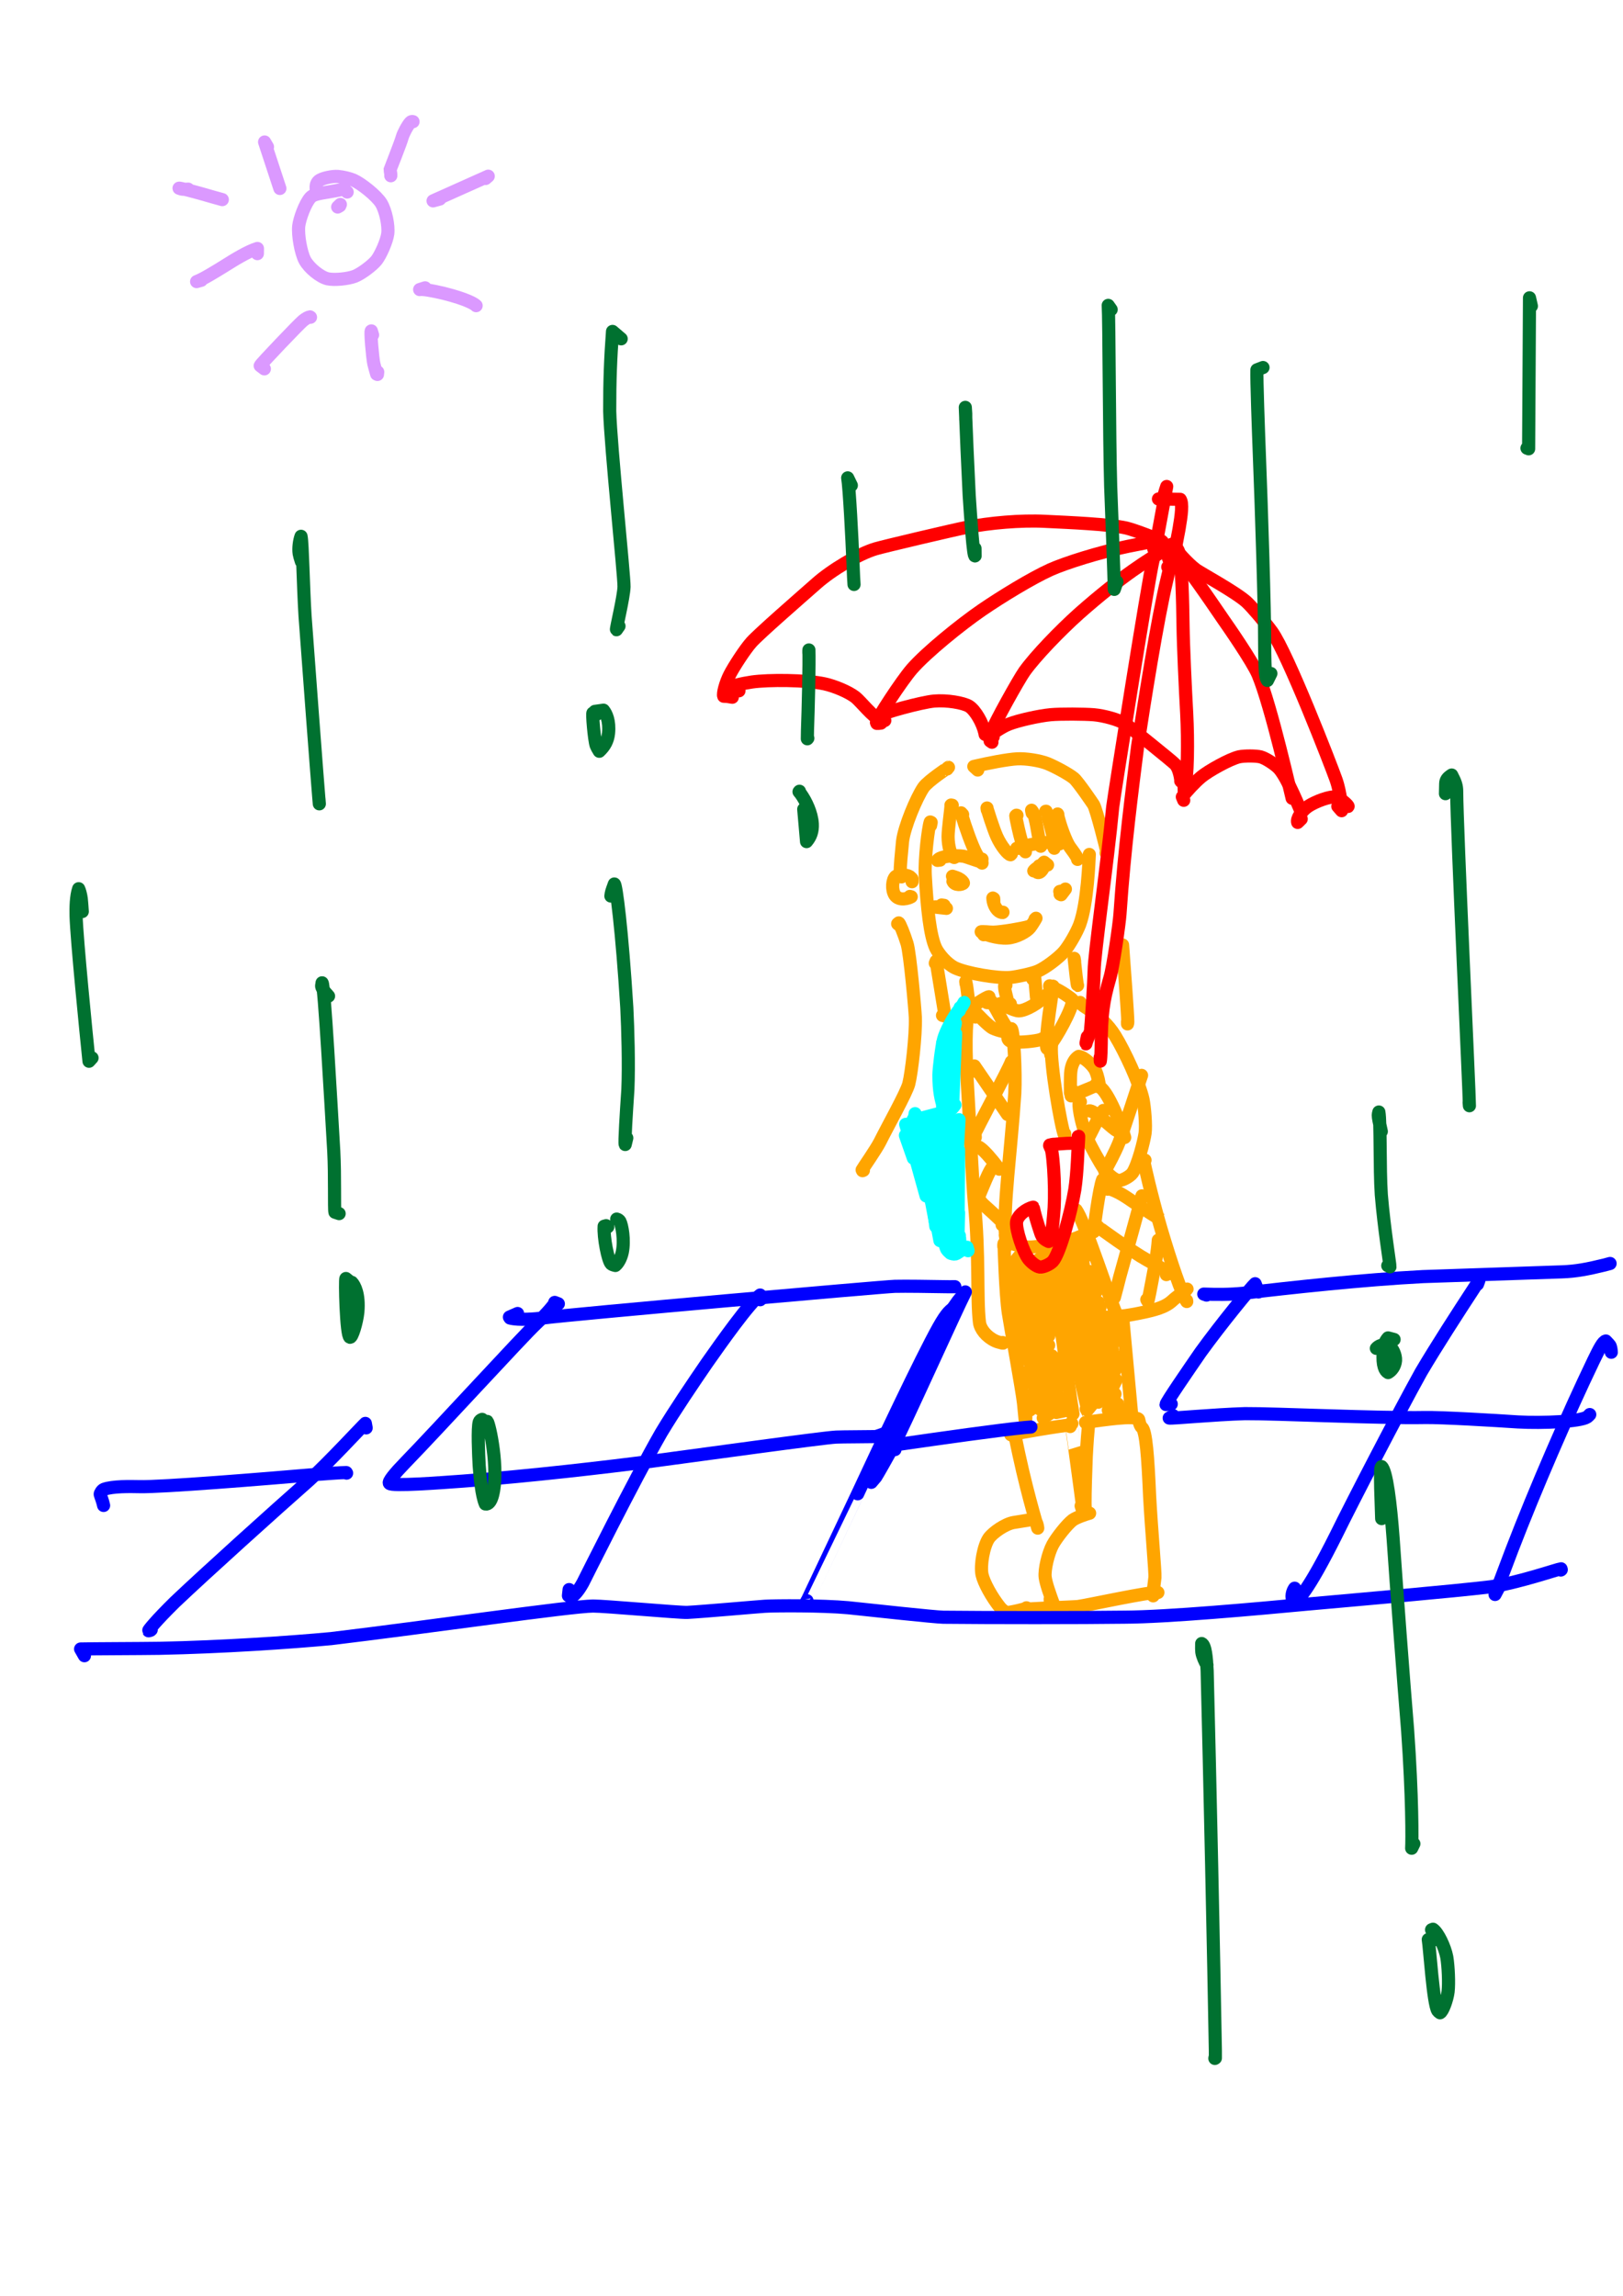 <?xml version="1.0" encoding="UTF-8" standalone="no"?>
<!DOCTYPE svg PUBLIC "-//W3C//DTD SVG 1.1//EN" "http://www.w3.org/Graphics/SVG/1.1/DTD/svg11.dtd">
<svg width="128.40" height="181.68" viewBox="0.00 0.00 535.00 757.00" xmlns="http://www.w3.org/2000/svg" xmlns:xlink="http://www.w3.org/1999/xlink">
<g stroke-linecap="round" id="71">
<path d="M306.75,272.15 C306.75,272.15 306.95,271.12 306.95,271.12 C306.95,271.12 306.64,270.98 306.64,270.98 C306.01,272.78 304.73,282.95 305.00,288.53 C305.58,299.12 306.55,308.51 308.48,312.59 C309.41,314.50 312.07,317.75 314.81,319.08 C318.46,320.81 328.79,322.64 333.10,322.23 C335.09,322.04 340.00,321.03 342.10,320.16 C344.56,319.11 348.92,315.83 350.72,313.76 C352.50,311.68 354.95,307.33 355.91,304.79 C358.52,297.70 358.97,283.52 359.08,281.68 C359.08,281.68 359.04,281.84 359.04,281.84" fill="none" stroke="rgb(255, 165, 0)" stroke-width="4.33" stroke-opacity="1.00" stroke-linejoin="round"/>
<path d="M312.22,253.51 C312.22,253.51 312.28,253.25 312.28,253.25 C312.28,253.25 312.65,252.96 312.65,252.96 C312.71,252.96 305.98,257.39 304.45,259.54 C302.09,262.98 298.04,272.68 297.51,277.39 C297.24,280.29 296.59,286.40 296.78,287.87 C296.87,288.48 297.08,289.02 297.18,289.08" fill="none" stroke="rgb(255, 165, 0)" stroke-width="4.33" stroke-opacity="1.00" stroke-linejoin="round"/>
<path d="M296.41,304.77 C296.41,304.77 296.13,304.75 296.13,304.75 C296.13,304.75 295.90,304.55 295.90,304.55 C295.90,304.55 296.26,304.25 296.26,304.25 C296.60,304.44 297.99,307.84 299.00,311.06 C300.01,314.36 301.64,333.02 301.73,335.41 C301.95,341.16 300.48,353.79 299.57,357.32 C298.75,360.37 292.77,371.00 290.04,376.47 C288.75,379.00 284.55,384.98 284.19,385.67 C284.19,385.67 284.32,385.94 284.32,385.94 C284.32,385.94 284.61,385.82 284.61,385.82" fill="none" stroke="rgb(255, 165, 0)" stroke-width="4.33" stroke-opacity="1.00" stroke-linejoin="round"/>
<path d="M308.31,317.53 C308.31,317.53 308.58,316.86 308.58,316.86 C308.58,316.86 311.53,334.95 311.53,334.95 C311.53,334.95 310.69,334.75 310.69,334.75" fill="none" stroke="rgb(255, 165, 0)" stroke-width="4.33" stroke-opacity="1.00" stroke-linejoin="round"/>
<path d="M354.24,316.92 C354.24,316.92 354.08,315.93 354.08,315.93 C354.23,317.31 354.56,320.29 354.74,321.89 C354.97,323.78 355.14,324.84 355.20,324.86" fill="none" stroke="rgb(255, 165, 0)" stroke-width="4.33" stroke-opacity="1.00" stroke-linejoin="round"/>
<path d="M322.30,253.86 C322.30,253.86 321.01,252.68 321.01,252.68 C325.41,251.62 332.17,250.32 335.33,250.16 C338.26,250.02 342.72,250.73 345.18,251.69 C347.75,252.71 352.41,255.24 354.01,256.58 C355.38,257.74 360.31,265.01 360.49,265.31 C361.45,266.96 364.90,280.62 364.83,280.86 C364.81,280.93 364.73,281.04 364.61,281.18" fill="none" stroke="rgb(255, 165, 0)" stroke-width="4.33" stroke-opacity="1.00" stroke-linejoin="round"/>
<path d="M370.14,313.56 C370.14,313.56 370.04,311.53 370.04,311.53 C370.55,318.35 371.77,334.70 371.76,336.83 C371.75,337.17 371.73,337.41 371.67,337.55 C371.67,337.55 371.66,336.79 371.66,336.79" fill="none" stroke="rgb(255, 165, 0)" stroke-width="4.33" stroke-opacity="1.00" stroke-linejoin="round"/>
<path d="M313.90,265.46 C313.90,265.46 313.46,265.44 313.46,265.44 C313.46,265.44 313.52,265.39 313.52,265.39 C313.43,266.97 312.53,273.32 312.52,275.78 C312.53,279.15 313.48,281.63 313.97,282.44 C313.97,282.44 314.55,282.69 314.55,282.69 C314.55,282.69 314.80,282.56 314.80,282.56" fill="none" stroke="rgb(255, 165, 0)" stroke-width="4.33" stroke-opacity="1.00" stroke-linejoin="round"/>
<path d="M317.32,268.53 C317.32,268.53 316.81,267.97 316.81,267.97 C318.31,273.01 320.40,278.78 321.76,281.34 C322.63,282.98 323.74,284.72 323.73,284.53 C323.73,284.53 323.63,284.43 323.63,284.43" fill="none" stroke="rgb(255, 165, 0)" stroke-width="4.33" stroke-opacity="1.00" stroke-linejoin="round"/>
<path d="M325.44,266.98 C325.44,266.98 325.36,266.37 325.36,266.37 C325.39,266.75 327.39,273.11 328.57,275.76 C330.06,279.06 332.34,281.72 333.11,281.79 C333.11,281.79 333.41,281.47 333.41,281.47" fill="none" stroke="rgb(255, 165, 0)" stroke-width="4.33" stroke-opacity="1.00" stroke-linejoin="round"/>
<path d="M335.23,268.79 C335.23,268.79 335.05,268.75 335.05,268.75 C335.05,268.75 334.84,268.94 334.84,268.94 C334.93,270.14 336.12,275.32 336.72,277.33 C337.04,278.40 337.43,279.43 338.02,280.82" fill="none" stroke="rgb(255, 165, 0)" stroke-width="4.33" stroke-opacity="1.00" stroke-linejoin="round"/>
<path d="M340.24,268.05 C340.24,268.05 340.05,267.11 340.05,267.11 C340.95,268.07 341.46,270.57 342.25,275.27 C342.59,277.36 342.81,278.31 343.07,278.98" fill="none" stroke="rgb(255, 165, 0)" stroke-width="4.33" stroke-opacity="1.00" stroke-linejoin="round"/>
<path d="M344.83,267.44 C344.83,267.44 344.70,267.46 344.70,267.46 C345.05,267.77 346.63,273.29 347.11,275.71 C347.73,278.87 347.61,279.53 347.53,279.64 C347.49,279.59 347.47,279.56 347.46,279.54 C347.45,279.52 347.45,279.49 347.44,279.45" fill="none" stroke="rgb(255, 165, 0)" stroke-width="4.33" stroke-opacity="1.00" stroke-linejoin="round"/>
<path d="M348.71,268.50 C348.71,268.50 348.63,268.35 348.63,268.35 C348.61,268.30 348.60,268.46 348.61,268.51 C349.44,272.33 351.52,277.70 352.68,279.26 C355.06,282.43 355.22,283.00 355.21,283.32" fill="none" stroke="rgb(255, 165, 0)" stroke-width="4.33" stroke-opacity="1.00" stroke-linejoin="round"/>
<path d="M309.86,283.56 C309.86,283.56 309.02,283.65 309.02,283.65 C309.72,282.18 315.24,281.90 317.55,282.27 C318.72,282.46 322.65,284.06 323.29,284.02 C323.29,284.02 323.71,283.23 323.71,283.23" fill="none" stroke="rgb(255, 165, 0)" stroke-width="4.33" stroke-opacity="1.00" stroke-linejoin="round"/>
<path d="M337.11,279.98 C336.93,279.84 336.55,279.69 336.15,279.66 C335.99,279.65 335.66,279.65 335.16,279.65 C337.53,278.49 347.49,277.16 348.84,277.77 C348.98,277.83 349.12,277.98 349.27,278.20" fill="none" stroke="rgb(255, 165, 0)" stroke-width="4.33" stroke-opacity="1.00" stroke-linejoin="round"/>
<path d="M315.22,289.48 C315.22,289.48 314.72,289.49 314.72,289.49 C314.72,289.49 314.49,289.87 314.49,289.87 C314.49,289.87 315.82,290.78 315.82,290.78 C315.33,288.74 314.09,290.14 314.10,290.49 C314.74,292.06 317.23,291.69 317.58,291.11 C317.58,290.79 316.91,290.06 315.98,289.60 C315.36,289.29 313.69,288.76 313.73,288.81" fill="none" stroke="rgb(255, 165, 0)" stroke-width="4.33" stroke-opacity="1.00" stroke-linejoin="round"/>
<path d="M345.32,285.15 C345.32,285.15 344.18,284.24 344.18,284.24 C344.18,284.24 341.44,287.17 341.44,287.17 C342.66,288.75 344.01,286.07 344.07,285.68 C343.05,284.95 341.02,286.68 340.77,287.11 C340.77,287.11 343.03,285.61 343.03,285.61 C343.03,285.61 342.94,285.31 342.94,285.31 C342.94,285.31 342.55,285.44 342.55,285.44" fill="none" stroke="rgb(255, 165, 0)" stroke-width="4.33" stroke-opacity="1.00" stroke-linejoin="round"/>
<path d="M349.45,294.81 C349.53,294.50 349.64,294.07 349.72,293.89 C349.74,293.84 349.76,293.80 349.78,293.77 C349.78,293.77 349.86,294.83 349.86,294.83 C349.86,294.83 351.19,293.10 351.19,293.10 C351.19,293.10 349.78,294.97 349.78,294.97 C349.78,294.97 349.34,293.88 349.34,293.88" fill="none" stroke="rgb(255, 165, 0)" stroke-width="4.33" stroke-opacity="1.00" stroke-linejoin="round"/>
<path d="M308.56,298.95 C308.56,298.95 307.88,299.01 307.88,299.01 C307.88,299.01 311.97,299.46 311.97,299.46 C311.97,299.46 310.38,298.35 310.38,298.35 C310.38,298.35 311.21,298.46 311.21,298.46" fill="none" stroke="rgb(255, 165, 0)" stroke-width="4.33" stroke-opacity="1.00" stroke-linejoin="round"/>
<path d="M327.60,297.56 C327.61,297.16 327.61,296.89 327.60,296.76 C327.60,296.63 327.58,296.45 327.55,296.22 C327.55,296.22 327.28,296.06 327.28,296.06 C327.34,297.56 327.90,299.05 328.91,300.09 C329.43,300.63 330.12,300.87 330.50,300.84 C330.50,300.84 330.62,300.73 330.62,300.73 C330.62,300.73 330.45,300.77 330.45,300.77" fill="none" stroke="rgb(255, 165, 0)" stroke-width="4.33" stroke-opacity="1.00" stroke-linejoin="round"/>
<path d="M324.27,308.16 C324.24,308.05 324.21,307.96 324.17,307.90 C324.02,307.55 323.35,307.06 323.43,307.20 C324.06,307.91 328.64,309.49 332.14,309.25 C335.25,309.01 338.50,307.06 339.47,305.86 C340.11,305.05 341.04,303.57 341.50,302.71 C341.50,302.71 341.19,303.01 341.19,303.01" fill="none" stroke="rgb(255, 165, 0)" stroke-width="4.33" stroke-opacity="1.00" stroke-linejoin="round"/>
<path d="M324.27,307.29 C324.27,307.29 323.60,307.26 323.60,307.26 C324.02,306.96 326.08,307.33 327.45,307.31 C330.30,307.26 337.23,306.02 338.91,305.51 C339.17,305.43 339.49,305.29 339.88,305.09" fill="none" stroke="rgb(255, 165, 0)" stroke-width="4.33" stroke-opacity="1.00" stroke-linejoin="round"/>
<path d="M300.65,290.68 C300.65,290.53 300.65,290.39 300.65,290.25 C300.65,290.07 300.65,289.90 300.65,289.73 C300.56,289.65 300.14,289.16 299.92,289.01 C298.70,288.25 296.08,288.28 295.28,288.92 C294.12,289.90 293.80,293.31 295.01,295.12 C296.44,297.15 299.52,296.16 300.37,295.64 C300.37,295.64 299.90,295.53 299.90,295.53" fill="none" stroke="rgb(255, 165, 0)" stroke-width="4.33" stroke-opacity="1.00" stroke-linejoin="round"/>
<path d="M318.58,324.68 C318.51,324.53 318.46,324.40 318.43,324.29 C318.41,324.18 318.38,323.95 318.35,323.58 C318.54,324.51 318.67,325.23 318.74,325.74 C318.93,327.34 319.21,329.50 319.36,329.95" fill="none" stroke="rgb(255, 165, 0)" stroke-width="4.33" stroke-opacity="1.00" stroke-linejoin="round"/>
<path d="M331.58,324.81 C331.58,324.81 331.24,324.76 331.24,324.76 C331.00,325.04 331.31,326.61 331.46,327.26 C331.67,328.20 332.22,330.57 332.53,331.01 C332.53,331.01 332.87,331.16 332.87,331.16 C332.87,331.16 333.04,330.93 333.04,330.93" fill="none" stroke="rgb(255, 165, 0)" stroke-width="4.33" stroke-opacity="1.00" stroke-linejoin="round"/>
<path d="M340.43,322.77 C340.43,322.77 340.67,321.10 340.67,321.10 C340.93,321.05 341.12,322.06 341.33,324.99 C341.61,328.74 341.71,329.21 341.75,329.25 C341.75,329.25 341.73,328.98 341.73,328.98" fill="none" stroke="rgb(255, 165, 0)" stroke-width="4.33" stroke-opacity="1.00" stroke-linejoin="round"/>
<path d="M325.31,330.53 C325.31,330.22 325.31,330.02 325.32,329.93 C325.34,329.70 325.37,329.54 325.43,329.43 C325.52,329.28 325.85,328.91 326.00,328.60 C325.43,328.52 319.97,331.93 319.44,333.18 C318.14,336.47 318.32,347.69 318.89,357.30 C319.50,367.25 320.58,390.37 321.20,396.59 C322.91,413.79 321.91,428.19 322.87,435.99 C323.16,438.12 325.07,440.61 327.99,442.02 C328.57,442.29 329.31,442.53 330.24,442.74 C330.44,442.79 330.57,442.80 330.64,442.79 C330.64,442.79 330.52,442.59 330.52,442.59" fill="none" stroke="rgb(255, 165, 0)" stroke-width="4.33" stroke-opacity="1.00" stroke-linejoin="round"/>
<path d="M325.86,330.53 C325.86,330.53 325.86,330.45 325.86,330.45 C325.86,330.45 326.66,329.97 326.66,329.97 C327.21,330.39 329.61,335.06 330.38,336.41 C331.02,337.53 333.44,341.47 333.88,342.10 C334.06,342.37 334.30,342.66 334.58,342.98" fill="none" stroke="rgb(255, 165, 0)" stroke-width="4.33" stroke-opacity="1.00" stroke-linejoin="round"/>
<path d="M321.56,335.28 C321.56,335.28 321.69,333.87 321.69,333.87 C321.72,333.86 325.78,338.27 327.29,338.97 C329.13,339.81 331.68,340.37 332.62,340.26" fill="none" stroke="rgb(255, 165, 0)" stroke-width="4.33" stroke-opacity="1.00" stroke-linejoin="round"/>
<path d="M333.19,340.39 C333.19,340.39 333.02,340.27 333.02,340.27 C333.02,340.27 333.37,339.12 333.37,339.12 C334.18,339.64 334.87,353.66 334.51,360.46 C333.27,379.64 330.55,398.19 331.52,408.02 C331.52,408.02 331.38,407.15 331.38,407.15" fill="none" stroke="rgb(255, 165, 0)" stroke-width="4.33" stroke-opacity="1.00" stroke-linejoin="round"/>
<path d="M347.09,325.71 C347.08,325.60 347.06,325.35 347.06,325.30 C347.06,325.27 347.07,325.21 347.10,325.12 C346.86,327.06 346.66,328.57 346.27,331.11 C344.74,341.40 344.83,345.22 345.12,345.60 C346.32,345.30 352.20,335.25 353.30,331.14 C353.40,330.76 353.48,330.25 353.54,329.62 C353.19,329.11 349.57,326.63 347.43,325.74 C347.17,325.63 346.69,325.44 346.01,325.18 C346.01,325.18 346.00,324.99 346.00,324.99" fill="none" stroke="rgb(255, 165, 0)" stroke-width="4.33" stroke-opacity="1.00" stroke-linejoin="round"/>
<path d="M356.14,363.24 C356.14,363.24 355.95,363.15 355.95,363.15 C355.95,363.15 355.79,362.75 355.79,362.75 C355.77,362.93 355.65,363.89 355.69,364.54 C355.92,367.94 357.38,373.08 358.51,375.60 C359.67,378.15 362.48,383.21 363.97,385.38 C365.31,387.30 367.42,389.01 368.76,389.17 C369.95,389.27 372.57,387.78 373.34,386.66 C375.10,384.00 377.08,376.25 377.46,373.61 C377.82,371.01 377.30,364.92 376.76,362.36 C375.56,356.91 370.71,346.56 367.59,341.47 C365.31,337.82 362.29,334.90 357.81,332.05 C356.67,331.33 356.02,330.69 356.03,330.47" fill="none" stroke="rgb(255, 165, 0)" stroke-width="4.33" stroke-opacity="1.00" stroke-linejoin="round"/>
<path d="M354.01,360.36 C354.01,360.36 353.08,360.94 353.08,360.94 C353.08,360.94 353.10,361.28 353.10,361.28 C353.34,361.25 360.62,358.21 360.78,358.10 C360.93,358.01 361.09,357.82 361.27,357.53" fill="none" stroke="rgb(255, 165, 0)" stroke-width="4.33" stroke-opacity="1.00" stroke-linejoin="round"/>
<path d="M361.61,358.10 C361.82,358.12 362.36,358.29 362.71,358.50 C365.28,360.14 369.54,370.51 370.75,374.99 C370.75,374.99 370.14,373.78 370.14,373.78" fill="none" stroke="rgb(255, 165, 0)" stroke-width="4.33" stroke-opacity="1.00" stroke-linejoin="round"/>
<path d="M354.75,398.89 C354.75,398.89 354.55,398.84 354.55,398.84 C354.55,398.84 354.67,398.86 354.67,398.86 C357.23,401.52 366.60,430.82 368.21,433.68 C369.00,434.20 372.87,433.44 375.22,432.99 C381.00,431.84 384.18,430.92 386.51,428.74 C387.67,427.62 391.21,425.16 391.30,424.97 C391.30,424.97 390.26,425.67 390.26,425.67" fill="none" stroke="rgb(255, 165, 0)" stroke-width="4.33" stroke-opacity="1.00" stroke-linejoin="round"/>
<path d="M377.44,382.47 C377.44,382.47 377.04,382.60 377.04,382.60 C377.08,383.44 379.60,394.46 382.73,405.16 C386.05,416.36 389.61,426.79 391.20,429.07 C391.20,429.07 391.15,428.72 391.15,428.72" fill="none" stroke="rgb(255, 165, 0)" stroke-width="4.33" stroke-opacity="1.00" stroke-linejoin="round"/>
<path d="M331.93,408.84 C331.93,408.84 331.75,408.89 331.75,408.89 C331.75,408.89 331.56,409.33 331.56,409.33 C331.84,409.41 335.19,410.68 338.23,411.06 C341.65,411.45 348.79,409.66 352.57,408.81 C353.85,408.52 354.91,408.15 355.98,407.67 C355.98,407.67 355.91,408.03 355.91,408.03" fill="none" stroke="rgb(255, 165, 0)" stroke-width="4.33" stroke-opacity="1.00" stroke-linejoin="round"/>
<path d="M321.49,374.94 C321.43,374.19 321.40,373.79 321.40,373.75 C321.39,373.06 332.52,352.55 333.36,350.05 C333.36,350.05 333.26,350.55 333.26,350.55" fill="none" stroke="rgb(255, 165, 0)" stroke-width="4.33" stroke-opacity="1.00" stroke-linejoin="round"/>
<path d="M322.20,378.40 C322.20,378.40 321.79,378.03 321.79,378.03 C322.04,377.79 323.41,377.55 329.40,385.45 C328.39,384.83 327.74,384.59 327.23,384.76 C326.35,385.11 323.52,392.40 323.15,393.21 C322.48,394.69 322.52,395.56 324.26,397.19 C325.63,398.48 330.21,402.44 330.75,403.40 C330.75,403.40 330.34,403.80 330.34,403.80" fill="none" stroke="rgb(255, 165, 0)" stroke-width="4.33" stroke-opacity="1.00" stroke-linejoin="round"/>
<path d="M320.72,353.12 C320.78,352.68 320.83,352.38 320.88,352.21 C320.93,352.04 321.03,351.77 321.19,351.41 C321.19,351.41 332.12,367.40 332.12,367.40 C332.12,367.40 332.22,366.19 332.22,366.19" fill="none" stroke="rgb(255, 165, 0)" stroke-width="4.33" stroke-opacity="1.00" stroke-linejoin="round"/>
<path d="M364.16,385.96 C364.16,385.96 364.17,386.06 364.17,386.06 C365.40,383.89 367.46,380.17 368.87,376.64 C370.01,373.75 375.52,356.68 376.30,354.51 C376.30,354.51 376.02,354.87 376.02,354.87" fill="none" stroke="rgb(255, 165, 0)" stroke-width="4.33" stroke-opacity="1.00" stroke-linejoin="round"/>
<path d="M358.57,375.20 C358.57,375.20 358.55,375.37 358.55,375.37 C358.88,374.90 359.69,373.38 360.87,370.97 C362.48,367.69 362.96,366.96 363.71,366.07 C363.71,366.07 363.91,366.29 363.91,366.29" fill="none" stroke="rgb(255, 165, 0)" stroke-width="4.33" stroke-opacity="1.00" stroke-linejoin="round"/>
<path d="M359.31,366.24 C359.31,366.24 359.04,366.21 359.04,366.21 C360.54,365.91 365.46,370.86 367.56,372.38 C368.21,372.85 368.78,373.03 369.08,373.05" fill="none" stroke="rgb(255, 165, 0)" stroke-width="4.33" stroke-opacity="1.00" stroke-linejoin="round"/>
<path d="M353.75,359.65 C353.65,359.61 353.57,359.60 353.50,359.60 C353.43,359.60 353.29,359.63 353.06,359.69 C353.06,359.69 352.84,360.20 352.84,360.20 C352.91,360.32 352.70,355.26 353.02,352.88 C353.41,350.20 354.62,348.82 355.59,348.25 C357.26,348.37 360.38,351.24 361.14,353.02 C361.89,354.80 362.37,356.98 362.39,358.31 C362.39,358.31 362.31,357.89 362.31,357.89" fill="none" stroke="rgb(255, 165, 0)" stroke-width="4.33" stroke-opacity="1.00" stroke-linejoin="round"/>
<path d="M363.22,391.13 C363.22,391.13 363.47,388.89 363.47,388.89 C362.94,390.21 362.27,393.71 361.54,398.50 C360.82,403.47 360.64,405.01 360.54,406.07 C360.54,406.07 360.65,405.42 360.65,405.42" fill="none" stroke="rgb(255, 165, 0)" stroke-width="4.33" stroke-opacity="1.00" stroke-linejoin="round"/>
<path d="M376.51,394.56 C376.51,394.56 376.43,394.23 376.43,394.23 C375.77,397.07 371.12,413.69 369.12,420.88 C368.58,423.05 367.69,426.49 367.33,427.76 C367.28,427.32 367.25,427.03 367.24,426.88 C367.23,426.73 367.23,426.51 367.23,426.22" fill="none" stroke="rgb(255, 165, 0)" stroke-width="4.33" stroke-opacity="1.00" stroke-linejoin="round"/>
<path d="M381.84,409.68 C381.84,409.68 381.81,408.83 381.81,408.83 C381.59,412.62 380.43,418.68 379.76,422.21 C379.39,424.13 378.53,428.83 378.35,429.00 C378.35,429.00 378.03,428.44 378.03,428.44" fill="none" stroke="rgb(255, 165, 0)" stroke-width="4.33" stroke-opacity="1.00" stroke-linejoin="round"/>
<path d="M362.12,404.80 C362.12,404.80 362.03,404.50 362.03,404.50 C362.22,404.76 373.16,412.64 378.11,415.39 C380.98,416.98 385.37,419.41 385.38,419.81 C385.38,419.81 384.47,420.20 384.47,420.20" fill="none" stroke="rgb(255, 165, 0)" stroke-width="4.33" stroke-opacity="1.00" stroke-linejoin="round"/>
<path d="M365.10,392.04 C365.10,392.04 364.39,391.88 364.39,391.88 C365.29,391.52 368.27,392.67 371.53,394.85 C378.09,399.36 382.37,401.91 382.31,401.88 C382.31,401.88 381.84,401.41 381.84,401.41" fill="none" stroke="rgb(255, 165, 0)" stroke-width="4.33" stroke-opacity="1.00" stroke-linejoin="round"/>
<path d="M346.38,347.72 C346.33,347.38 346.15,346.43 346.17,346.12 C346.19,345.90 346.29,345.44 346.46,344.73 C346.46,344.73 346.60,344.66 346.60,344.66 C346.11,350.48 349.80,371.92 350.94,374.37 C350.94,374.37 350.97,373.76 350.97,373.76" fill="none" stroke="rgb(255, 165, 0)" stroke-width="4.33" stroke-opacity="1.00" stroke-linejoin="round"/>
<path d="M333.43,342.12 C333.43,342.12 332.24,342.29 332.24,342.29 C332.41,342.98 332.88,343.34 334.06,343.48 C336.50,343.76 341.29,343.24 342.85,342.76 C343.17,342.65 343.76,342.41 344.61,342.03" fill="none" stroke="rgb(255, 165, 0)" stroke-width="4.33" stroke-opacity="1.00" stroke-linejoin="round"/>
<path d="M330.98,331.69 C330.98,331.69 329.69,330.87 329.69,330.87 C330.09,330.92 334.06,333.21 335.81,333.25 C338.02,333.25 342.54,330.71 345.46,327.60 C346.40,326.59 347.03,325.64 347.17,325.25 C347.17,325.25 346.93,325.42 346.93,325.42" fill="none" stroke="rgb(255, 165, 0)" stroke-width="4.33" stroke-opacity="1.00" stroke-linejoin="round"/>
<path d="M331.23,411.82 C331.02,411.38 330.91,411.07 330.88,410.88 C330.85,410.70 330.88,410.39 330.96,409.95 C331.01,411.34 331.45,426.48 332.37,432.77 C332.90,436.38 336.99,458.70 337.39,462.66 C337.60,464.87 337.91,468.02 338.01,468.95 C338.01,468.95 338.15,467.35 338.15,467.35" fill="none" stroke="rgb(255, 165, 0)" stroke-width="4.33" stroke-opacity="1.00" stroke-linejoin="round"/>
<path d="M345.44,414.88 C345.44,414.88 345.51,414.25 345.51,414.25 C347.04,414.71 351.67,452.77 353.01,461.82 C353.34,463.91 353.79,466.59 353.75,466.53 C353.75,466.53 353.32,465.88 353.32,465.88" fill="none" stroke="rgb(255, 165, 0)" stroke-width="4.33" stroke-opacity="1.00" stroke-linejoin="round"/>
<path d="M348.86,414.16 C348.79,414.08 348.74,414.01 348.70,413.95 C348.61,413.80 348.54,413.64 348.48,413.47 C348.44,413.39 348.40,413.24 348.35,413.03 C348.44,413.01 349.96,423.11 351.85,432.56 C355.69,453.58 358.81,465.85 358.76,465.79 C358.76,465.79 358.05,464.49 358.05,464.49" fill="none" stroke="rgb(255, 165, 0)" stroke-width="4.33" stroke-opacity="1.00" stroke-linejoin="round"/>
<path d="M370.30,436.85 C370.28,436.54 370.25,435.89 370.25,435.87 C370.24,435.79 370.22,435.69 370.19,435.56 C370.19,435.56 372.96,465.51 372.96,465.51 C372.96,465.51 372.75,464.44 372.75,464.44" fill="none" stroke="rgb(255, 165, 0)" stroke-width="4.33" stroke-opacity="1.00" stroke-linejoin="round"/>
<path d="M337.12,413.45 C337.12,413.45 336.99,413.23 336.99,413.23 C336.66,413.41 335.86,414.20 335.07,415.27 C334.10,416.57 333.10,418.16 333.11,418.31 C333.11,418.31 338.14,414.04 338.14,414.04 C338.14,414.04 333.14,420.29 333.14,420.29 C333.14,420.29 339.62,415.45 339.62,415.45 C339.62,415.45 332.82,422.91 332.82,422.91 C332.82,422.91 343.66,414.20 343.66,414.20 C343.66,414.20 334.50,423.68 334.50,423.68 C334.50,423.68 346.75,416.69 346.75,416.69 C346.75,416.69 335.11,427.63 335.11,427.63 C335.11,427.63 344.11,420.05 344.11,420.05 C344.11,420.05 335.70,428.38 335.70,428.38 C335.70,428.38 347.95,419.73 347.95,419.73 C347.95,419.73 335.00,431.65 335.00,431.65 C335.00,431.65 345.75,424.20 345.75,424.20 C345.75,424.20 335.67,434.61 335.67,434.61 C335.67,434.61 345.11,427.60 345.11,427.60 C345.11,427.60 337.43,435.64 337.43,435.64 C337.43,435.64 346.87,429.72 346.87,429.72 C346.87,429.72 336.63,441.18 336.63,441.18 C336.63,441.18 347.33,433.75 347.33,433.75 C347.33,433.75 337.38,441.75 337.38,441.75 C337.38,441.75 345.06,435.87 345.06,435.87 C345.06,435.87 336.90,442.25 336.90,442.25 C336.90,442.25 339.26,434.70 339.26,434.70 C339.26,434.70 335.64,437.53 335.64,437.53 C335.64,437.53 342.07,432.55 342.07,432.55 C342.07,432.55 335.10,442.04 335.10,442.04 C335.64,442.66 338.94,440.36 343.73,436.65 C344.39,436.14 345.05,435.62 345.70,435.11 C345.70,435.11 337.09,446.30 337.09,446.30 C337.09,446.30 346.88,438.39 346.88,438.39 C346.88,438.39 338.14,447.87 338.14,447.87 C338.14,447.87 345.75,440.34 345.75,440.34 C345.75,440.34 338.82,448.43 338.82,448.43 C338.82,448.43 345.69,443.48 345.69,443.48 C345.69,443.48 338.44,452.85 338.44,452.85 C338.44,452.85 346.78,447.00 346.78,447.00 C346.78,447.00 339.78,454.21 339.78,454.21 C339.78,454.21 348.38,448.01 348.38,448.01 C348.38,448.01 340.37,456.40 340.37,456.40 C340.37,456.40 347.78,451.21 347.78,451.21 C347.78,451.21 337.89,462.32 337.89,462.32 C337.89,462.32 348.16,453.81 348.16,453.81 C348.16,453.81 340.12,463.67 340.12,463.67 C340.12,463.67 349.64,454.81 349.64,454.81 C349.64,454.81 339.43,464.90 339.43,464.90 C339.43,464.90 348.56,457.80 348.56,457.80 C348.56,457.80 342.81,464.56 342.81,464.56 C342.81,464.56 349.45,460.72 349.45,460.72 C349.45,460.72 343.88,467.45 343.88,467.45 C343.88,467.45 349.32,463.71 349.32,463.71 C349.32,463.71 348.16,465.65 348.16,465.65 C348.16,465.65 351.15,465.03 351.15,465.03 C351.15,465.03 351.91,463.99 351.91,463.99" fill="none" stroke="rgb(255, 165, 0)" stroke-width="4.33" stroke-opacity="1.00" stroke-linejoin="round"/>
<path d="M351.81,413.13 C351.82,412.92 352.07,412.33 352.48,411.82 C352.87,411.35 353.36,410.82 353.95,410.25 C354.15,410.06 354.40,409.85 354.69,409.63 C354.69,409.63 350.20,414.38 350.20,414.38 C350.20,414.38 356.67,410.01 356.67,410.01 C356.67,410.01 351.30,415.50 351.30,415.50 C351.30,415.50 356.22,412.92 356.22,412.92 C356.22,412.92 352.02,418.18 352.02,418.18 C352.02,418.18 356.82,413.54 356.82,413.54 C356.82,413.54 352.17,419.56 352.17,419.56 C352.17,419.56 357.31,414.76 357.31,414.76 C357.31,414.76 349.04,422.24 349.04,422.24 C349.04,422.24 357.07,416.71 357.07,416.71 C357.07,416.71 352.64,424.14 352.64,424.14 C352.64,424.14 359.07,419.14 359.07,419.14 C359.07,419.14 353.46,426.32 353.46,426.32 C353.46,426.32 362.21,419.82 362.21,419.82 C362.21,419.82 354.71,428.44 354.71,428.44 C354.71,428.44 360.47,423.07 360.47,423.07 C360.47,423.07 353.19,432.40 353.19,432.40 C353.19,432.40 361.64,425.39 361.64,425.39 C361.64,425.39 355.43,434.26 355.43,434.26 C355.43,434.26 362.04,429.34 362.04,429.34 C362.04,429.34 355.64,436.95 355.64,436.95 C355.64,436.95 362.68,430.81 362.68,430.81 C362.68,430.81 357.43,437.41 357.43,437.41 C357.43,437.41 362.80,433.14 362.80,433.14 C355.32,440.08 354.65,442.27 354.62,442.65 C354.62,442.65 365.01,434.24 365.01,434.24 C365.01,434.24 357.49,443.30 357.49,443.30 C357.49,443.30 366.31,435.86 366.31,435.86 C366.31,435.86 357.92,446.48 357.92,446.48 C357.92,446.48 368.23,437.65 368.23,437.65 C368.23,437.65 358.44,449.33 358.44,449.33 C358.44,449.33 368.25,441.22 368.25,441.22 C368.25,441.22 359.51,452.44 359.51,452.44 C359.51,452.44 366.73,445.19 366.73,445.19 C366.73,445.19 357.60,455.96 357.60,455.96 C357.60,455.96 365.57,448.94 365.57,448.94 C365.57,448.94 360.85,455.42 360.85,455.42 C360.85,455.42 368.65,447.47 368.65,447.47 C368.65,447.47 359.92,458.75 359.92,458.75 C359.92,458.75 368.28,450.19 368.28,450.19 C368.28,450.19 363.65,459.74 363.65,459.74 C363.65,459.74 367.93,454.94 367.93,454.94 C367.93,454.94 364.60,461.72 364.60,461.72 C364.60,461.72 367.55,459.55 367.55,459.55 C367.55,459.55 365.34,464.88 365.34,464.88 C365.34,464.88 368.47,462.87 368.47,462.87 C368.47,462.87 367.18,465.91 367.18,465.91 C367.18,465.91 369.15,464.24 369.15,464.24" fill="none" stroke="rgb(255, 165, 0)" stroke-width="4.33" stroke-opacity="1.00" stroke-linejoin="round"/>
<path d="M362.04,462.26 C362.04,462.26 361.79,460.37 361.79,460.37 C361.79,460.37 358.44,464.85 358.44,464.85 C358.44,464.85 362.18,460.27 362.18,460.27 C362.18,460.27 359.21,462.55 359.21,462.55 C359.21,462.55 361.21,457.62 361.21,457.62 C361.21,457.62 360.03,457.68 360.03,457.68 C360.56,457.41 360.89,457.23 361.04,457.13 C361.18,457.04 361.33,456.91 361.49,456.73" fill="none" stroke="rgb(255, 165, 0)" stroke-width="4.33" stroke-opacity="1.00" stroke-linejoin="round"/>
<path d="M334.49,473.01 C334.49,473.01 334.19,472.54 334.19,472.54 C334.27,472.63 334.46,472.76 334.58,473.23 C337.88,490.08 341.79,502.58 342.08,503.78 C341.89,502.15 341.37,501.08 340.58,500.93 C340.39,500.90 334.44,501.87 334.09,501.93 C331.26,502.44 327.29,505.24 325.97,507.09 C324.20,509.66 323.09,516.02 323.71,519.09 C324.29,521.72 326.87,526.48 329.70,529.98 C330.28,530.68 331.20,531.36 331.63,531.53 C332.09,531.68 333.45,531.44 335.64,530.94 C337.30,530.54 337.88,530.38 338.41,530.18 C338.41,530.18 338.35,530.04 338.35,530.04" fill="none" stroke="rgb(255, 165, 0)" stroke-width="4.33" stroke-opacity="1.00" stroke-linejoin="round"/>
<path d="M334.00,473.38 C334.00,473.38 333.19,472.96 333.19,472.96 C334.58,472.59 350.75,469.78 352.79,469.82 C352.84,469.82 353.01,469.84 352.95,469.85 C352.95,469.85 352.77,470.28 352.77,470.28" fill="none" stroke="rgb(255, 165, 0)" stroke-width="4.33" stroke-opacity="1.00" stroke-linejoin="round"/>
<path d="M353.32,469.30 C353.32,469.30 353.13,469.11 353.13,469.11 C353.12,469.09 355.06,482.99 355.98,490.01 C356.40,493.12 357.05,497.98 357.04,498.46 C357.04,498.46 356.38,496.44 356.38,496.44" fill="none" stroke="rgb(255, 165, 0)" stroke-width="4.33" stroke-opacity="1.00" stroke-linejoin="round"/>
<path d="M358.89,469.32 C358.89,469.32 358.93,468.50 358.93,468.50 C358.57,472.31 358.33,475.27 358.07,480.20 C357.91,484.11 357.64,492.19 357.67,495.49 C357.68,496.27 357.81,500.80 357.81,500.76" fill="none" stroke="rgb(255, 165, 0)" stroke-width="4.33" stroke-opacity="1.00" stroke-linejoin="round"/>
<path d="M358.63,469.70 C358.63,469.70 357.81,468.95 357.81,468.95 C361.39,468.36 365.58,467.85 368.13,467.59 C371.85,467.23 374.67,467.26 375.30,467.85 C375.45,468.02 375.59,469.91 376.44,470.64 C377.76,471.82 378.40,480.21 378.96,493.27 C379.57,504.51 380.85,518.38 380.71,520.02 C380.41,522.33 380.00,525.68 380.12,526.10 C380.12,526.10 380.35,524.54 380.35,524.54" fill="none" stroke="rgb(255, 165, 0)" stroke-width="4.33" stroke-opacity="1.00" stroke-linejoin="round"/>
<path d="M340.37,531.08 C340.37,531.08 338.92,530.29 338.92,530.29 C338.92,530.29 337.86,530.62 337.86,530.62 C337.79,530.31 354.10,529.78 355.38,529.61 C358.80,529.14 379.02,524.68 381.69,525.00 C381.69,525.00 380.53,524.64 380.53,524.64" fill="none" stroke="rgb(255, 165, 0)" stroke-width="4.33" stroke-opacity="1.00" stroke-linejoin="round"/>
<path d="M346.20,527.65 C346.20,527.65 346.18,527.11 346.18,527.11 C346.18,527.11 347.72,530.09 347.72,530.09 C345.85,525.04 344.81,521.98 344.53,519.98 C344.22,517.45 345.54,512.02 347.00,509.28 C348.31,506.87 351.79,502.48 353.58,501.14 C354.89,500.20 358.17,499.11 359.18,498.86 C359.18,498.86 358.72,498.65 358.72,498.65" fill="none" stroke="rgb(255, 165, 0)" stroke-width="4.33" stroke-opacity="1.00" stroke-linejoin="round"/>
<path d="M241.39,229.86 C240.91,229.82 240.05,229.62 239.72,229.58 C239.53,229.56 239.14,229.54 238.57,229.53 C238.21,228.74 239.15,225.19 240.51,222.49 C241.95,219.67 245.67,213.97 247.72,211.69 C250.48,208.66 263.38,197.43 269.15,192.34 C274.22,187.85 283.01,182.62 288.58,180.94 C291.34,180.12 314.23,174.71 318.69,173.84 C326.12,172.40 336.36,171.44 344.57,171.87 C352.39,172.25 365.65,172.79 371.33,174.09 C374.03,174.73 382.24,177.90 382.91,178.36 C383.06,178.47 383.23,178.65 383.41,178.90" fill="none" stroke="rgb(255, 0, 0)" stroke-width="4.33" stroke-opacity="1.00" stroke-linejoin="round"/>
<path d="M243.59,227.74 C243.50,227.62 243.34,227.53 243.14,227.48 C242.55,227.33 240.93,227.09 240.34,226.90 C240.51,226.25 244.61,225.32 247.86,224.84 C253.36,224.06 265.59,224.12 271.83,225.45 C275.11,226.18 279.63,228.04 282.00,229.87 C283.61,231.15 288.02,236.68 289.96,237.17 C290.21,237.23 290.52,237.23 290.90,237.18 C290.90,237.18 291.25,236.74 291.25,236.74 C291.25,236.74 290.87,236.29 290.87,236.29" fill="none" stroke="rgb(255, 0, 0)" stroke-width="4.33" stroke-opacity="1.00" stroke-linejoin="round"/>
<path d="M290.40,238.38 C290.05,238.43 289.81,238.46 289.68,238.47 C289.54,238.48 289.33,238.48 289.04,238.48 C289.04,238.48 288.90,238.12 288.90,238.12 C288.93,237.21 296.97,224.74 300.59,220.55 C305.39,215.05 316.71,205.87 323.70,201.08 C329.86,196.86 340.04,190.60 346.33,187.77 C351.06,185.66 362.15,182.08 371.95,180.08 C375.37,179.40 379.64,178.55 380.50,178.39 C380.50,178.39 380.32,180.95 380.32,180.95" fill="none" stroke="rgb(255, 0, 0)" stroke-width="4.33" stroke-opacity="1.00" stroke-linejoin="round"/>
<path d="M291.66,237.52 C291.06,237.23 290.31,236.76 290.02,236.43 C289.93,236.34 289.86,236.20 289.79,236.02 C290.67,235.04 303.82,231.49 307.91,231.12 C312.09,230.76 317.52,231.66 319.49,232.86 C321.52,234.21 323.89,238.25 324.66,241.68 C324.68,241.80 324.72,242.03 324.73,242.12" fill="none" stroke="rgb(255, 0, 0)" stroke-width="4.33" stroke-opacity="1.00" stroke-linejoin="round"/>
<path d="M326.98,244.69 C326.90,244.64 326.83,244.60 326.77,244.55 C326.71,244.51 326.58,244.41 326.37,244.25 C326.18,243.67 326.22,242.85 326.65,241.63 C327.84,238.32 335.82,224.02 337.70,221.36 C341.35,216.26 349.39,207.93 355.67,202.30 C369.82,189.79 379.15,184.03 384.14,181.27 C383.96,181.30 383.85,181.33 383.83,181.34 C383.80,181.36 383.80,181.39 383.84,181.44" fill="none" stroke="rgb(255, 0, 0)" stroke-width="4.33" stroke-opacity="1.00" stroke-linejoin="round"/>
<path d="M327.38,242.94 C327.38,242.94 326.59,242.50 326.59,242.50 C326.77,242.04 330.10,239.69 332.55,238.72 C335.69,237.50 342.47,235.98 346.29,235.62 C349.71,235.31 357.43,235.38 360.56,235.63 C363.92,235.92 368.71,237.25 371.01,238.63 C371.16,238.72 386.78,251.21 387.49,252.08 C388.45,253.26 388.99,255.21 389.32,257.61 C389.32,257.61 389.21,257.46 389.21,257.46" fill="none" stroke="rgb(255, 0, 0)" stroke-width="4.33" stroke-opacity="1.00" stroke-linejoin="round"/>
<path d="M385.23,184.20 C385.23,184.20 386.27,179.47 386.27,179.47 C387.22,179.94 388.11,180.71 388.49,181.76 C389.62,184.97 389.87,199.03 389.97,206.09 C390.06,212.94 390.76,227.77 391.18,235.22 C391.64,244.29 391.57,255.95 390.39,261.38 C390.39,261.38 390.29,258.16 390.29,258.16" fill="none" stroke="rgb(255, 0, 0)" stroke-width="4.33" stroke-opacity="1.00" stroke-linejoin="round"/>
<path d="M387.83,182.41 C387.83,182.41 387.06,182.04 387.06,182.04 C391.40,186.86 398.60,197.44 403.19,204.16 C404.68,206.28 412.85,218.05 414.71,222.44 C419.06,232.86 425.68,262.34 425.93,263.17 C425.93,263.17 425.84,262.06 425.84,262.06" fill="none" stroke="rgb(255, 0, 0)" stroke-width="4.33" stroke-opacity="1.00" stroke-linejoin="round"/>
<path d="M387.10,180.13 C387.10,180.13 386.44,179.41 386.44,179.41 C387.63,181.46 391.54,185.80 394.26,187.82 C395.72,188.89 407.56,195.33 411.00,198.53 C412.81,200.23 417.13,205.32 419.27,208.26 C424.47,215.49 438.65,252.07 440.40,256.99 C442.09,261.81 442.27,267.09 442.25,267.26 C442.25,267.26 440.99,265.81 440.99,265.81" fill="none" stroke="rgb(255, 0, 0)" stroke-width="4.33" stroke-opacity="1.00" stroke-linejoin="round"/>
<path d="M390.20,263.83 C390.20,263.83 389.74,262.72 389.74,262.72 C391.03,260.91 394.00,257.75 396.00,256.09 C398.31,254.18 405.28,250.23 408.47,249.49 C410.19,249.13 414.07,249.12 415.62,249.54 C417.27,250.01 420.31,251.99 421.58,253.35 C424.58,256.69 428.71,267.40 428.98,267.70 C428.98,267.70 429.27,266.75 429.27,266.75" fill="none" stroke="rgb(255, 0, 0)" stroke-width="4.33" stroke-opacity="1.00" stroke-linejoin="round"/>
<path d="M428.93,269.98 C428.93,269.98 427.76,271.13 427.76,271.13 C427.36,270.02 428.92,267.36 431.25,265.79 C433.69,264.20 438.36,262.46 440.27,262.76 C441.88,263.08 444.61,265.67 444.38,265.86 C444.38,265.86 443.59,264.90 443.59,264.90" fill="none" stroke="rgb(255, 0, 0)" stroke-width="4.33" stroke-opacity="1.00" stroke-linejoin="round"/>
<path d="M383.43,165.91 C383.44,165.09 383.52,163.97 383.72,163.19 C383.88,162.55 384.57,160.43 384.59,160.38 C384.59,160.38 381.01,179.83 381.01,179.83 C381.00,179.43 381.00,179.17 381.02,179.04 C381.03,178.92 381.06,178.76 381.12,178.58" fill="none" stroke="rgb(255, 0, 0)" stroke-width="4.33" stroke-opacity="1.00" stroke-linejoin="round"/>
<path d="M382.62,164.65 C382.62,164.65 381.87,164.50 381.87,164.50 C381.87,164.50 389.04,164.62 389.04,164.62 C389.91,165.91 389.48,169.61 388.65,174.43 C388.03,177.75 386.90,183.80 386.59,184.75 C386.59,184.75 386.28,184.01 386.28,184.01" fill="none" stroke="rgb(255, 0, 0)" stroke-width="4.33" stroke-opacity="1.00" stroke-linejoin="round"/>
<path d="M381.76,181.63 C381.76,181.63 381.25,180.87 381.25,180.87 C381.25,180.87 381.58,180.08 381.58,180.08 C381.00,181.49 380.55,182.83 380.07,184.79 C378.49,191.24 367.24,262.37 366.79,266.03 C365.09,284.29 360.68,314.66 360.67,320.05 C360.65,322.50 359.67,339.37 359.39,340.13 C358.28,343.04 357.91,344.08 357.95,344.12 C357.95,344.12 358.41,341.82 358.41,341.82" fill="none" stroke="rgb(255, 0, 0)" stroke-width="4.33" stroke-opacity="1.00" stroke-linejoin="round"/>
<path d="M384.94,186.93 C385.22,186.57 385.87,185.74 385.95,185.61 C385.99,185.54 386.00,185.46 385.99,185.37 C385.62,187.03 385.08,189.41 384.69,190.98 C381.55,203.88 377.14,231.93 375.02,245.90 C373.21,260.31 370.64,279.77 369.18,301.40 C368.98,304.35 366.95,318.74 365.87,322.33 C363.58,330.17 363.07,334.64 363.00,344.13 C362.99,344.97 362.93,348.67 362.70,349.83 C362.70,349.83 362.66,348.58 362.66,348.58" fill="none" stroke="rgb(255, 0, 0)" stroke-width="4.33" stroke-opacity="1.00" stroke-linejoin="round"/>
<path d="M346.41,378.62 C346.33,378.44 346.01,377.77 345.99,377.70 C345.97,377.63 345.98,377.55 346.03,377.48 C347.12,378.01 347.90,390.93 347.49,398.11 C346.88,407.16 346.20,408.65 345.68,409.28 C344.26,408.65 343.54,407.96 343.07,406.57 C340.73,399.59 340.71,398.16 340.57,397.97 C338.28,398.49 335.35,400.68 335.09,402.94 C334.86,405.50 337.25,412.71 339.06,415.09 C340.09,416.36 341.71,417.56 342.76,417.71 C343.84,417.83 346.03,416.86 347.03,415.83 C349.30,413.40 353.02,399.90 354.29,392.20 C355.20,386.31 355.30,378.36 355.54,375.67 C355.56,375.45 355.56,375.09 355.56,374.61 C355.56,374.61 355.40,374.68 355.40,374.68" fill="none" stroke="rgb(255, 0, 0)" stroke-width="4.33" stroke-opacity="1.00" stroke-linejoin="round"/>
<path d="M347.30,377.23 C347.30,377.23 346.82,377.30 346.82,377.30 C350.26,376.99 353.74,376.74 354.32,376.99 C354.38,377.02 354.45,377.07 354.52,377.14" fill="none" stroke="rgb(255, 0, 0)" stroke-width="4.33" stroke-opacity="1.00" stroke-linejoin="round"/>
<path d="M27.83,545.84 C27.83,545.84 26.57,543.62 26.57,543.62 C30.32,543.52 45.93,543.50 52.55,543.40 C73.19,542.98 95.85,541.45 109.13,540.20 C140.80,536.40 188.33,529.52 195.49,529.46 C199.45,529.44 223.83,531.66 226.53,531.56 C232.19,531.26 249.90,529.66 252.15,529.53 C255.62,529.32 270.89,529.22 279.62,530.02 C288.24,530.94 308.08,533.09 310.93,533.15 C326.71,533.32 356.61,533.32 370.73,533.13 C384.97,533.07 414.42,530.38 430.77,528.84 C447.14,527.37 479.27,524.58 491.23,523.13 C500.17,521.90 513.65,517.25 514.57,517.18 C514.57,517.18 514.65,517.47 514.65,517.47 C514.65,517.47 514.50,517.59 514.50,517.59" fill="none" stroke="rgb(0, 0, 255)" stroke-width="4.33" stroke-opacity="1.00" stroke-linejoin="round"/>
<path d="M170.62,433.02 C170.62,433.02 167.92,434.21 167.92,434.21 C167.92,434.21 168.13,434.52 168.13,434.52 C171.06,435.27 176.40,434.84 179.10,434.49 C188.65,433.22 291.36,424.15 294.96,424.06 C298.55,423.97 306.78,424.10 310.68,424.17 C312.80,424.21 313.71,424.21 314.75,424.18 C314.75,424.18 314.64,424.20 314.64,424.20" fill="none" stroke="rgb(0, 0, 255)" stroke-width="4.33" stroke-opacity="1.00" stroke-linejoin="round"/>
<path d="M397.73,426.95 C397.73,426.95 396.81,426.62 396.81,426.62 C400.83,426.77 405.25,426.82 409.98,426.33 C424.65,424.57 449.59,421.84 469.11,420.85 C485.91,420.27 508.80,419.49 514.89,419.29 C519.51,419.12 523.17,418.43 528.90,417.03 C529.32,416.92 529.93,416.75 530.74,416.53 C530.66,416.55 530.60,416.57 530.58,416.58 C530.55,416.59 530.52,416.60 530.47,416.62" fill="none" stroke="rgb(0, 0, 255)" stroke-width="4.33" stroke-opacity="1.00" stroke-linejoin="round"/>
<path d="M34.15,496.30 C33.87,494.88 33.18,493.24 33.03,492.65 C32.96,492.31 33.62,491.25 34.24,490.99 C37.06,489.93 43.04,490.04 45.85,490.10 C52.98,490.33 88.03,487.46 103.04,486.17 C106.57,485.90 112.55,485.44 114.13,485.45 C114.13,485.45 114.25,485.64 114.25,485.64" fill="none" stroke="rgb(0, 0, 255)" stroke-width="4.33" stroke-opacity="1.00" stroke-linejoin="round"/>
<path d="M120.70,470.73 C120.70,470.73 120.43,469.25 120.43,469.25 C119.83,469.74 108.04,482.46 101.92,487.99 C90.60,497.97 68.02,518.31 57.71,528.10 C51.44,534.25 48.89,537.49 48.97,537.62 C49.28,537.57 49.48,537.52 49.56,537.48 C49.65,537.45 49.75,537.37 49.85,537.26" fill="none" stroke="rgb(0, 0, 255)" stroke-width="4.33" stroke-opacity="1.00" stroke-linejoin="round"/>
<path d="M184.05,429.82 C184.05,429.82 182.85,429.36 182.85,429.36 C183.61,429.07 180.44,432.93 176.84,436.30 C172.17,440.66 144.39,471.07 133.58,482.18 C130.13,485.74 127.85,488.50 128.38,489.02 C129.07,490.04 145.10,488.82 152.68,488.27 C174.62,486.64 200.61,483.58 214.98,481.70 C230.68,479.62 270.97,474.01 275.62,473.76 C277.49,473.66 287.41,473.65 288.47,473.60 C289.09,473.57 291.09,472.79 292.18,472.36 C293.65,471.77 294.70,471.40 295.17,471.31" fill="none" stroke="rgb(0, 0, 255)" stroke-width="4.33" stroke-opacity="1.00" stroke-linejoin="round"/>
<path d="M250.59,428.48 C250.59,428.48 250.57,426.93 250.57,426.93 C247.03,429.47 237.69,442.71 233.02,449.36 C228.58,455.84 222.37,464.99 217.96,472.35 C208.88,488.18 192.38,521.37 192.14,521.81 C190.55,524.68 189.33,525.85 188.26,526.63 C188.26,526.63 187.38,526.05 187.38,526.05 C187.38,526.05 187.60,524.03 187.60,524.03" fill="none" stroke="rgb(0, 0, 255)" stroke-width="4.33" stroke-opacity="1.00" stroke-linejoin="round"/>
<path d="M315.28,430.97 C313.46,431.32 311.98,432.98 309.47,437.40 C303.71,447.67 289.86,477.12 282.72,492.46 C275.99,506.74 265.71,528.50 265.70,528.49 C265.73,528.35 265.76,528.23 265.79,528.16 C265.82,528.08 265.89,527.93 266.01,527.71" fill="none" stroke="rgb(0, 0, 255)" stroke-width="4.33" stroke-opacity="1.00" stroke-linejoin="round"/>
<path d="M295.01,477.89 C295.01,477.89 292.93,476.76 292.93,476.76 C292.89,476.68 293.36,476.59 295.38,476.28 C310.81,474.05 329.62,471.39 337.73,470.62 C338.76,470.54 340.08,470.43 340.00,470.43" fill="none" stroke="rgb(0, 0, 255)" stroke-width="4.33" stroke-opacity="1.00" stroke-linejoin="round"/>
<path d="M414.80,425.92 C414.80,425.92 413.74,423.20 413.74,423.20 C412.59,424.19 402.63,436.30 395.78,445.78 C391.50,452.00 384.41,462.30 384.37,463.04 C384.37,463.04 386.09,462.86 386.09,462.86" fill="none" stroke="rgb(0, 0, 255)" stroke-width="4.33" stroke-opacity="1.00" stroke-linejoin="round"/>
<path d="M386.74,466.70 C386.74,466.70 385.41,467.48 385.41,467.48 C385.79,467.72 400.10,466.34 410.40,466.03 C420.65,465.96 454.29,467.59 469.70,467.31 C475.05,467.21 492.50,468.24 500.41,468.77 C508.71,469.22 520.84,468.65 523.17,467.16 C523.39,467.01 523.68,466.74 524.04,466.33" fill="none" stroke="rgb(0, 0, 255)" stroke-width="4.33" stroke-opacity="1.00" stroke-linejoin="round"/>
<path d="M487.03,423.37 C487.03,423.37 487.48,422.15 487.48,422.15 C487.03,422.94 486.50,423.79 485.27,425.65 C480.99,432.19 473.39,443.93 468.43,452.36 C460.87,466.00 446.01,494.67 440.51,505.90 C430.81,525.32 427.80,527.58 426.47,528.30 C425.33,526.47 426.13,524.44 426.76,523.58" fill="none" stroke="rgb(0, 0, 255)" stroke-width="4.33" stroke-opacity="1.00" stroke-linejoin="round"/>
<path d="M531.14,445.80 C531.09,444.95 530.96,443.97 530.65,443.52 C530.49,443.29 530.05,442.81 529.34,442.08 C528.41,442.26 527.22,444.52 525.21,448.69 C516.82,466.19 506.22,490.57 498.43,510.81 C496.29,516.47 493.49,523.89 492.82,525.65 C492.82,525.65 493.86,523.69 493.86,523.69" fill="none" stroke="rgb(0, 0, 255)" stroke-width="4.33" stroke-opacity="1.00" stroke-linejoin="round"/>
<path d="M309.52,441.39 C309.50,439.21 309.77,437.85 310.71,436.36 C311.91,434.45 315.19,429.71 315.74,428.98 C315.96,428.70 317.92,426.29 318.21,425.91 C315.37,431.41 297.86,470.35 294.18,477.30 C292.77,479.88 289.02,486.48 288.71,486.91 C288.48,487.21 287.98,487.80 287.22,488.67 C287.22,488.67 287.21,488.68 287.21,488.68" fill="none" stroke="rgb(0, 0, 255)" stroke-width="4.33" stroke-opacity="1.00" stroke-linejoin="round"/>
<path d="M99.35,185.14 C98.95,183.93 98.71,183.06 98.62,182.52 C98.35,180.74 98.69,178.29 99.23,176.80 C99.73,178.94 99.95,193.43 100.56,203.12 C104.59,257.70 105.19,264.19 105.26,265.00 C105.26,265.00 105.14,263.43 105.14,263.43" fill="none" stroke="rgb(0, 113, 48)" stroke-width="4.33" stroke-opacity="1.00" stroke-linejoin="round"/>
<path d="M204.76,111.70 C204.76,111.70 201.91,109.26 201.91,109.26 C201.26,117.92 200.96,125.55 200.98,135.49 C201.25,146.82 205.79,189.98 205.70,193.43 C205.60,196.87 203.01,207.46 203.21,207.60 C203.21,207.60 204.04,206.41 204.04,206.41" fill="none" stroke="rgb(0, 113, 48)" stroke-width="4.33" stroke-opacity="1.00" stroke-linejoin="round"/>
<path d="M196.64,235.51 C196.64,235.51 195.47,235.08 195.47,235.08 C195.13,234.72 195.86,243.87 196.53,245.79 C196.68,246.20 197.02,246.82 197.55,247.67 C199.31,246.02 200.33,244.22 200.59,241.77 C201.01,237.65 199.82,235.21 198.92,234.12 C198.92,234.12 196.10,234.52 196.10,234.52 C196.10,234.52 195.99,234.93 195.99,234.93" fill="none" stroke="rgb(0, 113, 48)" stroke-width="4.33" stroke-opacity="1.00" stroke-linejoin="round"/>
<path d="M201.37,295.40 C201.44,294.80 201.52,294.31 201.64,293.92 C201.75,293.53 202.04,292.70 202.51,291.42 C203.09,291.49 205.04,306.67 206.62,332.19 C206.98,339.31 207.32,351.01 206.97,359.22 C206.46,366.85 205.82,376.79 206.09,377.31 C206.09,377.31 206.61,375.16 206.61,375.16" fill="none" stroke="rgb(0, 113, 48)" stroke-width="4.33" stroke-opacity="1.00" stroke-linejoin="round"/>
<path d="M200.35,404.45 C200.35,404.45 199.81,404.07 199.81,404.07 C199.81,404.07 199.15,404.25 199.15,404.25 C198.89,407.88 200.40,415.54 201.46,416.63 C201.70,416.86 202.16,417.04 202.85,417.19 C203.74,416.48 204.67,414.88 205.12,412.86 C205.96,408.80 205.01,403.83 204.34,402.62 C204.13,402.27 203.78,402.02 203.29,401.89" fill="none" stroke="rgb(0, 113, 48)" stroke-width="4.33" stroke-opacity="1.00" stroke-linejoin="round"/>
<path d="M108.30,328.38 C106.63,326.57 105.94,325.56 106.02,324.89 C106.02,324.85 106.07,324.55 106.17,324.00 C106.88,323.97 109.09,363.86 110.02,379.53 C110.46,387.56 110.12,398.70 110.41,399.63 C110.41,399.63 111.79,400.09 111.79,400.09" fill="none" stroke="rgb(0, 113, 48)" stroke-width="4.33" stroke-opacity="1.00" stroke-linejoin="round"/>
<path d="M114.95,422.22 C114.95,422.22 114.03,421.48 114.03,421.48 C113.66,421.49 114.11,440.51 115.36,440.86 C116.06,441.09 117.61,435.93 117.96,432.56 C118.48,426.60 116.88,423.68 115.97,422.75 C115.97,422.75 115.41,422.65 115.41,422.65" fill="none" stroke="rgb(0, 113, 48)" stroke-width="4.33" stroke-opacity="1.00" stroke-linejoin="round"/>
<path d="M158.93,467.92 C158.43,468.09 158.12,468.38 157.98,468.79 C157.37,470.72 157.74,479.38 157.96,483.18 C158.24,486.92 158.78,493.06 159.99,495.81 C160.92,496.03 161.79,495.08 162.36,492.96 C164.61,484.42 161.32,469.39 160.60,468.60 C160.60,468.60 160.27,468.68 160.27,468.68" fill="none" stroke="rgb(0, 113, 48)" stroke-width="4.33" stroke-opacity="1.00" stroke-linejoin="round"/>
<path d="M27.12,300.51 C27.06,299.55 26.88,296.89 26.79,296.29 C26.61,294.94 26.21,293.52 25.93,292.98 C25.06,295.53 25.02,299.34 25.08,301.96 C25.31,309.75 28.41,340.90 29.34,349.86 C29.34,349.86 30.34,348.76 30.34,348.76" fill="none" stroke="rgb(0, 113, 48)" stroke-width="4.33" stroke-opacity="1.00" stroke-linejoin="round"/>
<path d="M266.63,215.25 C266.63,215.09 266.63,214.68 266.63,214.42 C266.63,214.36 266.63,214.31 266.64,214.27 C266.82,218.05 266.42,234.16 266.17,240.87 C266.15,241.30 266.14,242.20 266.13,243.56 C266.13,243.56 266.29,243.37 266.29,243.37" fill="none" stroke="rgb(0, 113, 48)" stroke-width="4.33" stroke-opacity="1.00" stroke-linejoin="round"/>
<path d="M265.99,268.75 C265.92,268.45 265.85,268.21 265.77,268.02 C265.69,267.83 265.49,267.42 265.17,266.80 C265.17,266.80 264.94,266.77 264.94,266.77 C264.94,266.77 265.87,277.45 265.87,277.45 C267.23,275.86 267.89,274.06 267.77,271.61 C267.56,268.00 265.65,264.09 263.99,261.76 C263.85,261.57 263.65,261.32 263.39,261.01 C263.39,261.01 263.53,260.85 263.53,260.85" fill="none" stroke="rgb(0, 113, 48)" stroke-width="4.33" stroke-opacity="1.00" stroke-linejoin="round"/>
<path d="M280.63,160.02 C280.63,160.02 279.43,157.54 279.43,157.54 C279.98,160.65 280.87,177.86 281.18,185.66 C281.31,189.52 281.45,191.74 281.52,192.68 C281.52,192.68 281.45,191.45 281.45,191.45" fill="none" stroke="rgb(0, 113, 48)" stroke-width="4.33" stroke-opacity="1.00" stroke-linejoin="round"/>
<path d="M318.34,138.22 C318.36,137.40 318.36,136.80 318.34,136.42 C318.33,136.03 318.28,135.32 318.20,134.29 C318.43,140.69 319.07,155.21 319.48,163.32 C319.95,170.39 320.84,183.99 321.43,183.25 C321.43,183.25 321.39,180.78 321.39,180.78" fill="none" stroke="rgb(0, 113, 48)" stroke-width="4.33" stroke-opacity="1.00" stroke-linejoin="round"/>
<path d="M366.28,102.05 C366.28,102.05 365.31,100.67 365.31,100.67 C365.62,104.94 365.65,144.19 366.12,160.38 C366.41,167.46 367.28,190.96 367.31,194.30 C367.31,194.30 368.18,191.80 368.18,191.80" fill="none" stroke="rgb(0, 113, 48)" stroke-width="4.33" stroke-opacity="1.00" stroke-linejoin="round"/>
<path d="M416.33,121.16 C416.33,121.16 414.33,121.93 414.33,121.93 C414.19,124.51 414.84,142.45 415.16,150.76 C415.78,166.30 416.93,201.83 416.87,211.90 C416.92,222.48 417.24,223.58 417.79,224.33 C417.79,224.33 418.93,222.03 418.93,222.03" fill="none" stroke="rgb(0, 113, 48)" stroke-width="4.33" stroke-opacity="1.00" stroke-linejoin="round"/>
<path d="M504.80,100.90 C504.80,100.90 504.18,98.18 504.18,98.18 C504.18,98.18 503.89,147.96 503.89,147.96 C503.89,147.96 503.46,147.57 503.46,147.57 C503.46,147.57 503.35,147.75 503.35,147.75" fill="none" stroke="rgb(0, 113, 48)" stroke-width="4.33" stroke-opacity="1.00" stroke-linejoin="round"/>
<path d="M476.48,261.65 C476.48,260.85 476.52,259.19 476.55,258.33 C476.59,257.11 477.13,256.40 478.53,255.50 C479.80,257.92 480.18,259.09 480.18,261.02 C480.18,272.48 484.41,361.28 484.37,364.53 C484.37,364.53 484.28,363.41 484.28,363.41" fill="none" stroke="rgb(0, 113, 48)" stroke-width="4.33" stroke-opacity="1.00" stroke-linejoin="round"/>
<path d="M455.33,373.00 C454.72,370.36 454.30,368.28 454.32,367.67 C454.32,367.44 454.39,367.08 454.52,366.59 C455.16,369.99 454.74,385.07 455.33,393.86 C456.25,405.04 458.25,417.09 458.18,417.63 C458.18,417.63 457.46,417.26 457.46,417.26" fill="none" stroke="rgb(0, 113, 48)" stroke-width="4.33" stroke-opacity="1.00" stroke-linejoin="round"/>
<path d="M459.54,441.58 C459.54,441.58 457.55,441.06 457.55,441.06 C456.58,442.17 456.14,443.31 455.95,445.70 C455.62,450.25 456.56,451.95 457.57,452.50 C458.77,451.86 459.88,450.33 460.02,448.54 C460.14,446.78 459.07,444.41 457.95,443.77 C455.99,442.76 454.25,443.82 453.70,444.52" fill="none" stroke="rgb(0, 113, 48)" stroke-width="4.33" stroke-opacity="1.00" stroke-linejoin="round"/>
<path d="M455.45,500.64 C455.35,497.48 455.19,492.57 455.13,490.83 C454.99,484.63 455.11,483.82 455.41,483.49 C457.05,484.89 458.36,495.53 459.23,507.28 C460.29,522.81 462.67,554.35 464.00,570.36 C465.57,592.40 465.50,606.96 465.34,609.31 C465.34,609.31 466.06,607.83 466.06,607.83" fill="none" stroke="rgb(0, 113, 48)" stroke-width="4.33" stroke-opacity="1.00" stroke-linejoin="round"/>
<path d="M472.46,639.60 C472.46,639.60 470.81,639.41 470.81,639.41 C471.30,642.14 472.42,660.55 473.95,662.89 C474.07,663.07 474.32,663.29 474.69,663.55 C475.55,663.18 477.00,659.29 477.34,656.62 C477.67,653.80 477.42,648.18 476.91,645.18 C476.30,641.91 474.00,637.07 472.36,636.01 C472.36,636.01 471.90,636.19 471.90,636.19" fill="none" stroke="rgb(0, 113, 48)" stroke-width="4.33" stroke-opacity="1.00" stroke-linejoin="round"/>
<path d="M397.86,548.90 C397.21,547.91 396.34,545.94 396.16,544.62 C396.10,544.12 396.08,543.18 396.12,541.82 C397.34,542.37 397.71,546.44 397.92,550.76 C398.77,584.11 400.13,646.75 400.63,676.04 C400.64,676.47 400.64,677.29 400.63,678.49 C400.63,678.49 400.46,678.60 400.46,678.60 C400.46,678.60 400.49,678.38 400.49,678.38" fill="none" stroke="rgb(0, 113, 48)" stroke-width="4.33" stroke-opacity="1.00" stroke-linejoin="round"/>
<path d="M112.01,67.85 C112.01,67.85 111.31,68.25 111.31,68.25 C111.31,68.25 112.20,67.40 112.20,67.40" fill="none" stroke="rgb(219, 153, 255)" stroke-width="4.33" stroke-opacity="1.00" stroke-linejoin="round"/>
<path d="M114.44,63.31 C114.27,63.20 113.85,62.78 113.66,62.65 C113.57,62.58 113.40,62.50 113.16,62.39 C112.17,62.58 109.22,63.16 108.25,63.30 C104.49,63.88 103.17,64.23 102.33,65.12 C100.56,67.08 98.75,72.15 98.47,74.52 C98.16,77.46 99.16,83.25 100.50,85.81 C101.88,88.35 105.53,91.35 108.04,91.92 C110.34,92.39 114.67,91.94 116.90,91.11 C119.13,90.25 122.81,87.43 124.11,85.81 C125.42,84.13 127.49,79.58 127.83,77.01 C128.14,74.31 127.15,69.48 125.66,67.00 C124.08,64.45 119.06,60.51 116.56,59.40 C115.18,58.80 113.20,58.34 111.35,58.16 C109.72,58.04 106.78,58.62 105.44,59.38 C103.60,60.47 104.25,62.88 104.58,63.53" fill="none" stroke="rgb(219, 153, 255)" stroke-width="4.33" stroke-opacity="1.00" stroke-linejoin="round"/>
<path d="M88.17,48.42 C88.17,48.42 87.22,46.81 87.22,46.81 C87.22,46.81 92.26,62.13 92.26,62.13" fill="none" stroke="rgb(219, 153, 255)" stroke-width="4.33" stroke-opacity="1.00" stroke-linejoin="round"/>
<path d="M62.02,62.35 C61.64,62.37 61.34,62.38 61.11,62.39 C60.26,62.44 59.74,62.35 59.02,62.05 C58.97,61.84 64.48,63.27 70.06,64.91 C71.13,65.21 72.21,65.51 73.28,65.81" fill="none" stroke="rgb(219, 153, 255)" stroke-width="4.33" stroke-opacity="1.00" stroke-linejoin="round"/>
<path d="M66.37,92.39 C66.37,92.39 64.81,92.83 64.81,92.83 C66.98,92.04 71.56,89.19 74.25,87.52 C76.98,85.81 81.65,82.87 84.86,81.91 C84.86,81.91 84.84,83.62 84.84,83.62" fill="none" stroke="rgb(219, 153, 255)" stroke-width="4.33" stroke-opacity="1.00" stroke-linejoin="round"/>
<path d="M87.14,121.60 C87.14,121.60 85.77,120.56 85.77,120.56 C86.00,119.94 98.54,106.83 99.84,105.76 C100.75,105.01 101.73,104.50 102.16,104.46 C102.16,104.46 102.35,104.58 102.35,104.58" fill="none" stroke="rgb(219, 153, 255)" stroke-width="4.33" stroke-opacity="1.00" stroke-linejoin="round"/>
<path d="M122.81,110.42 C122.81,110.42 122.41,109.09 122.41,109.09 C122.00,108.85 122.80,117.92 123.22,119.88 C123.35,120.45 123.66,121.60 124.16,123.33 C124.16,123.33 124.42,123.45 124.42,123.45 C124.42,123.45 124.51,122.63 124.51,122.63" fill="none" stroke="rgb(219, 153, 255)" stroke-width="4.33" stroke-opacity="1.00" stroke-linejoin="round"/>
<path d="M140.13,94.89 C140.13,94.89 138.33,95.46 138.33,95.46 C139.27,95.26 142.38,95.78 146.21,96.69 C154.12,98.67 156.54,100.29 156.95,100.77" fill="none" stroke="rgb(219, 153, 255)" stroke-width="4.33" stroke-opacity="1.00" stroke-linejoin="round"/>
<path d="M144.99,65.61 C144.99,65.61 142.76,66.22 142.76,66.22 C142.76,66.22 160.94,58.08 160.94,58.08 C160.94,58.08 160.06,58.84 160.06,58.84" fill="none" stroke="rgb(219, 153, 255)" stroke-width="4.33" stroke-opacity="1.00" stroke-linejoin="round"/>
<path d="M128.82,57.94 C128.83,57.76 128.83,57.61 128.82,57.49 C128.78,56.81 128.56,56.05 128.57,56.00 C128.62,55.80 132.06,47.19 132.61,45.19 C132.96,43.94 134.37,41.31 135.25,40.36 C135.52,40.07 135.82,39.99 136.15,40.11" fill="none" stroke="rgb(219, 153, 255)" stroke-width="4.33" stroke-opacity="1.00" stroke-linejoin="round"/>
<path d="M316.25,333.15 C316.25,333.15 316.47,332.18 316.47,332.18 C316.70,332.02 316.85,331.89 316.93,331.81 C317.06,331.67 317.21,331.47 317.37,331.20 C317.44,331.08 317.58,330.84 317.78,330.47 C317.81,330.46 317.31,331.43 316.83,332.01 C314.06,335.42 311.70,340.15 311.05,342.54 C310.38,345.10 309.51,352.36 309.50,354.40 C309.49,359.61 310.21,362.66 311.03,364.97 C311.03,364.97 310.69,364.44 310.69,364.44" fill="none" stroke="rgb(0, 255, 255)" stroke-width="4.33" stroke-opacity="1.00" stroke-linejoin="round"/>
<path d="M300.36,371.01 C300.50,370.36 300.63,369.90 300.75,369.63 C300.86,369.35 301.12,368.88 301.52,368.20 C301.83,368.10 302.46,369.16 307.30,391.66 C308.01,395.01 311.18,410.28 312.08,411.83 C312.88,413.09 314.33,413.80 315.33,413.23 C316.57,412.41 318.27,411.29 318.77,411.18 C318.77,411.18 319.11,412.32 319.11,412.32" fill="none" stroke="rgb(0, 255, 255)" stroke-width="4.33" stroke-opacity="1.00" stroke-linejoin="round"/>
<path d="M301.65,367.13 C301.65,367.13 301.53,368.77 301.53,368.77 C302.53,369.35 307.45,368.39 309.70,367.68 C312.97,366.60 313.71,365.72 314.77,364.28 C314.77,364.28 314.10,364.66 314.10,364.66" fill="none" stroke="rgb(0, 255, 255)" stroke-width="4.33" stroke-opacity="1.00" stroke-linejoin="round"/>
<path d="M314.83,343.87 C314.83,343.87 314.64,343.53 314.64,343.53 C314.64,343.53 315.01,340.75 315.01,340.75 C315.01,340.75 314.08,363.11 314.08,363.11 C314.08,363.11 312.65,343.69 312.65,343.69 C312.65,343.69 312.15,363.75 312.15,363.75 C312.15,363.75 312.60,341.83 312.60,341.83 C312.60,341.83 311.08,353.39 311.08,353.39 C311.08,353.39 310.93,353.43 310.93,353.43 C310.93,353.43 310.88,353.13 310.88,353.13" fill="none" stroke="rgb(0, 255, 255)" stroke-width="4.33" stroke-opacity="1.00" stroke-linejoin="round"/>
<path d="M311.08,343.74 C311.08,343.74 310.93,344.05 310.93,344.05 C310.93,344.05 310.72,343.90 310.72,343.90 C310.72,343.90 314.04,336.89 314.04,336.89 C314.04,336.89 314.92,337.28 314.92,337.28 C314.92,337.28 314.74,338.23 314.74,338.23" fill="none" stroke="rgb(0, 255, 255)" stroke-width="4.33" stroke-opacity="1.00" stroke-linejoin="round"/>
<path d="M304.04,373.72 C304.04,373.72 303.68,372.74 303.68,372.74 C303.68,372.74 305.09,370.38 305.09,370.38 C305.09,370.38 304.64,377.44 304.64,377.44 C304.64,377.44 305.89,373.04 305.89,373.04 C305.89,373.04 304.83,377.01 304.83,377.01 C304.83,377.01 306.63,373.44 306.63,373.44 C306.63,373.44 305.73,379.59 305.73,379.59 C305.73,379.59 308.07,373.56 308.07,373.56 C308.07,373.56 306.51,380.07 306.51,380.07 C306.51,380.07 307.54,371.91 307.54,371.91 C307.54,371.91 305.96,375.50 305.96,375.50 C305.96,375.50 306.07,372.35 306.07,372.35 C306.07,372.35 305.28,375.00 305.28,375.00 C305.28,375.00 307.94,373.26 307.94,373.26 C307.94,373.26 308.18,384.35 308.18,384.35 C308.18,384.35 310.81,371.19 310.81,371.19 C310.81,371.19 307.86,384.33 307.86,384.33 C307.86,384.33 309.94,371.87 309.94,371.87 C309.94,371.87 307.92,380.24 307.92,380.24 C307.92,380.24 310.68,371.00 310.68,371.00 C310.68,371.00 308.60,387.61 308.60,387.61 C308.60,387.61 312.16,372.72 312.16,372.72 C312.16,372.72 308.70,391.38 308.70,391.38 C308.70,391.38 312.06,375.34 312.06,375.34 C312.06,375.34 310.77,391.08 310.77,391.08 C310.77,391.08 312.75,377.36 312.75,377.36 C312.75,377.36 310.97,395.26 310.97,395.26 C310.97,395.26 313.83,379.25 313.83,379.25 C313.83,379.25 311.87,399.17 311.87,399.17 C311.87,399.17 313.64,385.82 313.64,385.82 C313.64,385.82 311.01,404.38 311.01,404.38 C311.01,404.38 313.87,387.57 313.87,387.57 C313.87,387.57 312.26,406.75 312.26,406.75 C312.26,406.75 314.52,394.29 314.52,394.29 C314.52,394.29 314.23,407.72 314.23,407.72 C314.23,407.72 315.76,398.40 315.76,398.40 C315.76,398.40 315.22,407.37 315.22,407.37 C315.22,407.37 315.98,399.75 315.98,399.75 C315.98,399.75 315.75,409.68 315.75,409.68 C315.75,409.68 315.98,379.13 315.98,379.13 C315.98,379.13 315.83,401.60 315.83,401.60 C315.83,401.60 314.66,372.84 314.66,372.84 C314.66,372.84 315.09,392.83 315.09,392.83 C315.09,392.83 313.30,374.28 313.30,374.28 C313.30,374.28 313.53,383.25 313.53,383.25 C313.53,383.25 314.02,371.24 314.02,371.24 C314.02,371.24 313.58,379.91 313.58,379.91 C313.58,379.91 313.76,369.24 313.76,369.24 C313.57,369.75 311.91,367.35 305.44,369.33 C305.44,369.33 310.61,369.90 310.61,369.90 C310.61,369.90 305.20,372.26 305.20,372.26 C305.20,372.26 312.40,370.00 312.40,370.00 C312.40,370.00 312.36,376.98 312.36,376.98 C312.36,376.98 313.76,372.70 313.76,372.70 C313.76,372.70 313.91,379.61 313.91,379.61 C313.91,379.61 313.38,372.86 313.38,372.86 C313.38,372.86 315.20,385.33 315.20,385.33 C315.20,385.33 316.13,369.13 316.13,369.13 C316.13,369.13 315.50,380.56 315.50,380.56 C315.50,380.56 313.96,370.98 313.96,370.98 C313.96,370.98 314.90,382.90 314.90,382.90 C314.90,382.90 313.22,375.86 313.22,375.86 C313.22,375.86 311.94,392.64 311.94,392.64 C310.38,391.88 307.09,383.13 306.60,381.79 C306.60,381.79 308.48,404.32 308.48,404.32 C308.48,404.32 306.10,385.22 306.10,385.22 C306.10,385.22 310.15,404.51 310.15,404.51 C310.15,404.51 307.52,392.61 307.52,392.61 C307.52,392.61 313.33,413.13 313.33,413.13 C313.33,413.13 312.95,403.82 312.95,403.82 C312.95,403.82 314.19,408.43 314.19,408.43 C314.19,408.43 315.02,405.07 315.02,405.07 C315.02,405.07 315.74,410.55 315.74,410.55 C315.74,410.55 316.24,407.34 316.24,407.34 C316.24,407.34 315.79,411.52 315.79,411.52 C315.79,411.52 316.34,408.31 316.34,408.31 C316.34,408.31 316.05,412.63 316.05,412.63 C316.05,412.63 316.38,408.90 316.38,408.90 C316.38,408.90 315.79,411.78 315.79,411.78 C315.31,409.82 314.82,408.46 314.16,407.26 C314.08,407.10 314.02,407.00 313.99,406.96" fill="none" stroke="rgb(0, 255, 255)" stroke-width="4.33" stroke-opacity="1.00" stroke-linejoin="round"/>
<path d="M310.76,397.82 C309.93,397.18 308.75,395.84 308.42,394.62 C308.10,393.40 307.84,390.18 307.93,390.28 C307.93,390.28 308.26,402.51 308.26,402.51 C308.26,402.51 304.26,381.40 304.26,381.40 C304.26,381.40 307.22,396.81 307.22,396.81 C307.22,396.81 301.53,377.72 301.53,377.72 C301.53,377.72 305.27,394.25 305.27,394.25 C305.27,394.25 300.06,375.51 300.06,375.51 C300.06,375.51 301.89,377.38 301.89,377.38 C301.89,377.38 298.55,370.67 298.55,370.67 C298.55,370.67 301.73,381.17 301.73,381.17 C301.73,381.17 299.38,370.61 299.38,370.61 C299.15,370.64 300.42,373.39 302.56,373.72 C305.09,374.08 307.42,373.36 307.42,373.20 C307.42,373.20 298.46,374.30 298.46,374.30 C298.46,374.30 301.09,381.83 301.09,381.83 C301.09,381.83 300.16,373.48 300.16,373.48 C300.16,373.48 302.59,380.11 302.59,380.11 C302.59,380.11 301.81,377.49 301.81,377.49 C301.81,377.49 308.87,401.87 308.87,401.87 C308.87,401.87 307.03,393.93 307.03,393.93 C307.03,393.93 309.84,408.99 309.84,408.99 C309.84,408.99 307.54,389.69 307.54,389.69 C309.92,392.18 311.47,401.72 311.52,403.40 C310.59,403.26 309.99,402.60 309.40,400.77 C308.45,397.77 307.51,392.22 307.82,391.62 C307.82,391.62 310.70,402.11 310.70,402.11 C310.70,402.11 306.89,385.22 306.89,385.22 C306.89,385.22 310.72,401.34 310.72,401.34 C309.75,399.99 306.53,392.00 305.67,389.29 C304.95,387.00 303.24,379.32 302.04,376.28 C301.59,375.25 301.02,373.90 300.94,373.49 C300.94,373.49 310.28,369.99 310.28,369.99 C310.28,369.99 300.84,371.55 300.84,371.55 C300.84,371.55 308.41,368.78 308.41,368.78 C308.41,368.78 301.80,370.54 301.80,370.54 C301.80,370.54 308.56,368.36 308.56,368.36 C308.56,368.36 303.27,368.74 303.27,368.74 C303.27,368.74 309.94,366.98 309.94,366.98 C309.94,366.98 301.82,370.14 301.82,370.14 C301.82,370.14 304.31,370.36 304.31,370.36" fill="none" stroke="rgb(0, 255, 255)" stroke-width="4.33" stroke-opacity="1.00" stroke-linejoin="round"/>
</g>
</svg>
